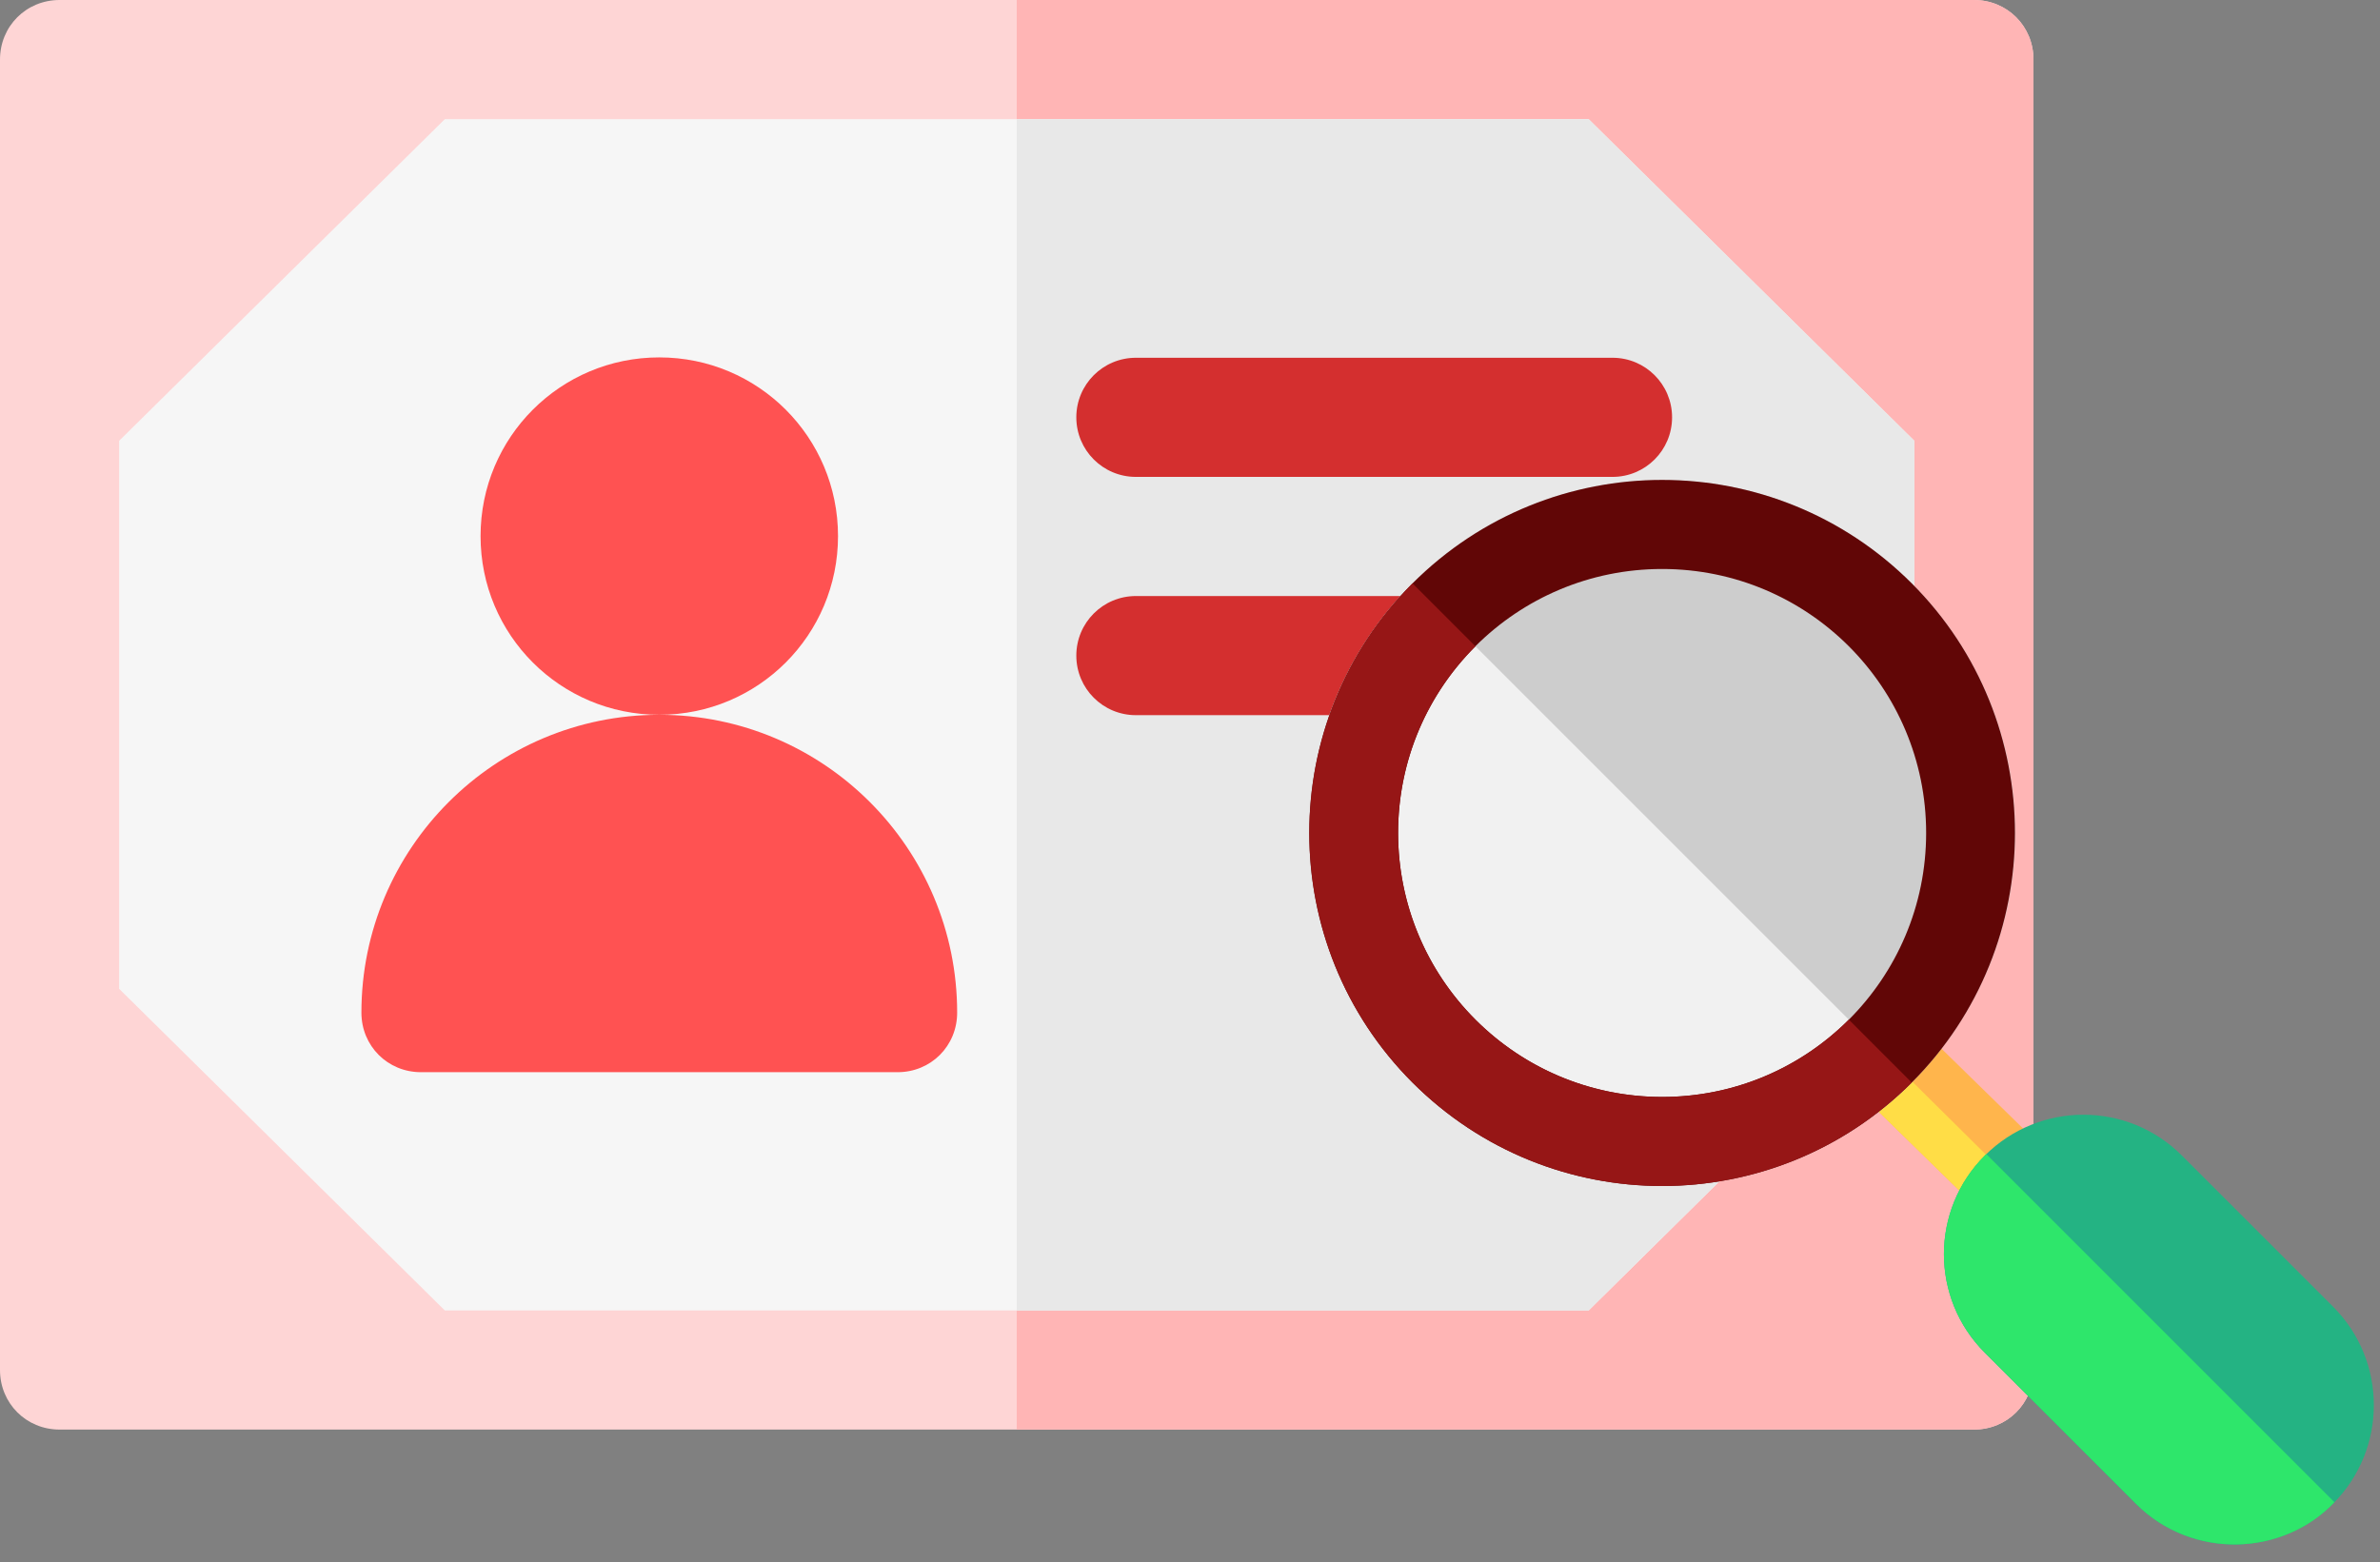 <svg width="131" height="86" viewBox="0 0 131 86" fill="none" xmlns="http://www.w3.org/2000/svg">
<rect x="0" y="0" width="131" height="86" fill="#808080" stroke="none"/>
<path d="M108.648 0L3.279 0C1.443 0 0 1.443 0 3.279L0 75.419C0 77.255 1.443 78.698 3.279 78.698L108.648 78.698C110.484 78.698 111.927 77.255 111.927 75.419L111.927 3.279C111.927 1.443 110.484 0 108.648 0Z" fill="#FED5D5"/>
<path d="M111.927 3.279L111.927 75.419C111.927 77.255 110.484 78.698 108.648 78.698H55.963L55.963 0L108.648 0C110.484 0 111.927 1.443 111.927 3.279Z" fill="#FFB5B5"/>
<path d="M105.368 24.266L105.368 54.434L87.443 72.141H24.484L6.558 54.434L6.558 24.266L24.484 6.559L87.443 6.559L105.368 24.266Z" fill="#F6F6F6"/>
<path d="M105.369 24.266V54.434L87.443 72.141H55.963L55.963 6.559L87.443 6.559L105.369 24.266Z" fill="#E8E8E8"/>
<path d="M88.755 26.253H62.522C60.709 26.253 59.243 24.787 59.243 22.974C59.243 21.162 60.709 19.695 62.522 19.695H88.755C90.567 19.695 92.034 21.162 92.034 22.974C92.034 24.787 90.567 26.253 88.755 26.253Z" fill="#D42F2F"/>
<path d="M88.755 39.37H62.522C60.709 39.37 59.243 37.904 59.243 36.091C59.243 34.279 60.709 32.812 62.522 32.812H88.755C90.567 32.812 92.034 34.279 92.034 36.091C92.034 37.904 90.567 39.37 88.755 39.37Z" fill="#D42F2F"/>
<path d="M36.288 19.675C30.845 19.675 26.451 24.069 26.451 29.512C26.451 34.955 30.845 39.349 36.288 39.349C41.732 39.349 46.126 34.955 46.126 29.512C46.126 24.069 41.732 19.675 36.288 19.675Z" fill="#FF5252"/>
<path d="M36.289 39.35C27.238 39.35 19.893 46.695 19.893 55.745C19.893 57.581 21.336 59.024 23.172 59.024H49.405C51.242 59.024 52.684 57.581 52.684 55.745C52.684 46.695 45.339 39.35 36.289 39.35Z" fill="#FF5252"/>
<path d="M101.745 56.149C101.76 56.135 101.773 56.122 101.787 56.107C102.736 55.184 104.255 55.179 105.208 56.112L112.706 63.446C113.673 64.392 113.69 65.943 112.743 66.909C112.734 66.919 112.725 66.927 112.716 66.936C111.769 67.876 110.237 67.884 109.28 66.947L101.782 59.612C100.816 58.667 100.798 57.116 101.745 56.149Z" fill="#FFB54C"/>
<path d="M101.745 56.149C101.76 56.135 101.773 56.122 101.787 56.107L112.716 66.936C111.769 67.876 110.237 67.884 109.28 66.947L101.782 59.612C100.816 58.667 100.798 57.116 101.745 56.149Z" fill="#FFDD46"/>
<path d="M91.488 65.284C102.22 65.284 110.92 56.585 110.92 45.854C110.92 35.123 102.22 26.423 91.488 26.423C80.756 26.423 72.056 35.123 72.056 45.854C72.056 56.585 80.756 65.284 91.488 65.284Z" fill="#CDCDCD"/>
<path d="M77.747 32.115L105.227 59.595C97.63 67.189 85.343 67.188 77.747 59.595C70.173 52.019 70.173 39.691 77.747 32.115Z" fill="#F1F1F1"/>
<path d="M77.747 59.595C85.344 67.189 97.631 67.187 105.227 59.595C112.801 52.019 112.801 39.691 105.227 32.115C97.632 24.523 85.348 24.521 77.747 32.115C70.172 39.691 70.172 52.019 77.747 59.595ZM91.487 31.323C99.517 31.323 106.019 37.824 106.019 45.855C106.019 53.885 99.518 60.387 91.487 60.387C83.457 60.387 76.955 53.887 76.955 45.855C76.955 37.793 83.484 31.323 91.487 31.323Z" fill="#610606"/>
<path d="M77.747 32.115L81.212 35.58C75.474 41.318 75.591 50.509 81.212 56.13C86.892 61.81 96.083 61.81 101.763 56.13L105.227 59.595C97.63 67.189 85.343 67.188 77.747 59.595C70.173 52.019 70.173 39.691 77.747 32.115Z" fill="#961616"/>
<path d="M109.248 63.615C112.245 60.618 117.1 60.613 120.099 63.615L128.413 71.928C131.427 74.941 131.394 79.803 128.413 82.781C125.42 85.772 120.551 85.772 117.56 82.781L109.248 74.467C106.248 71.47 106.247 66.612 109.248 63.615Z" fill="#24B383"/>
<path d="M109.248 63.614C109.275 63.586 109.303 63.559 109.331 63.534L128.493 82.697C125.694 85.668 120.675 85.895 117.56 82.78L109.248 74.466C106.248 71.469 106.247 66.611 109.248 63.614Z" fill="#2EE66B"/>
</svg>
